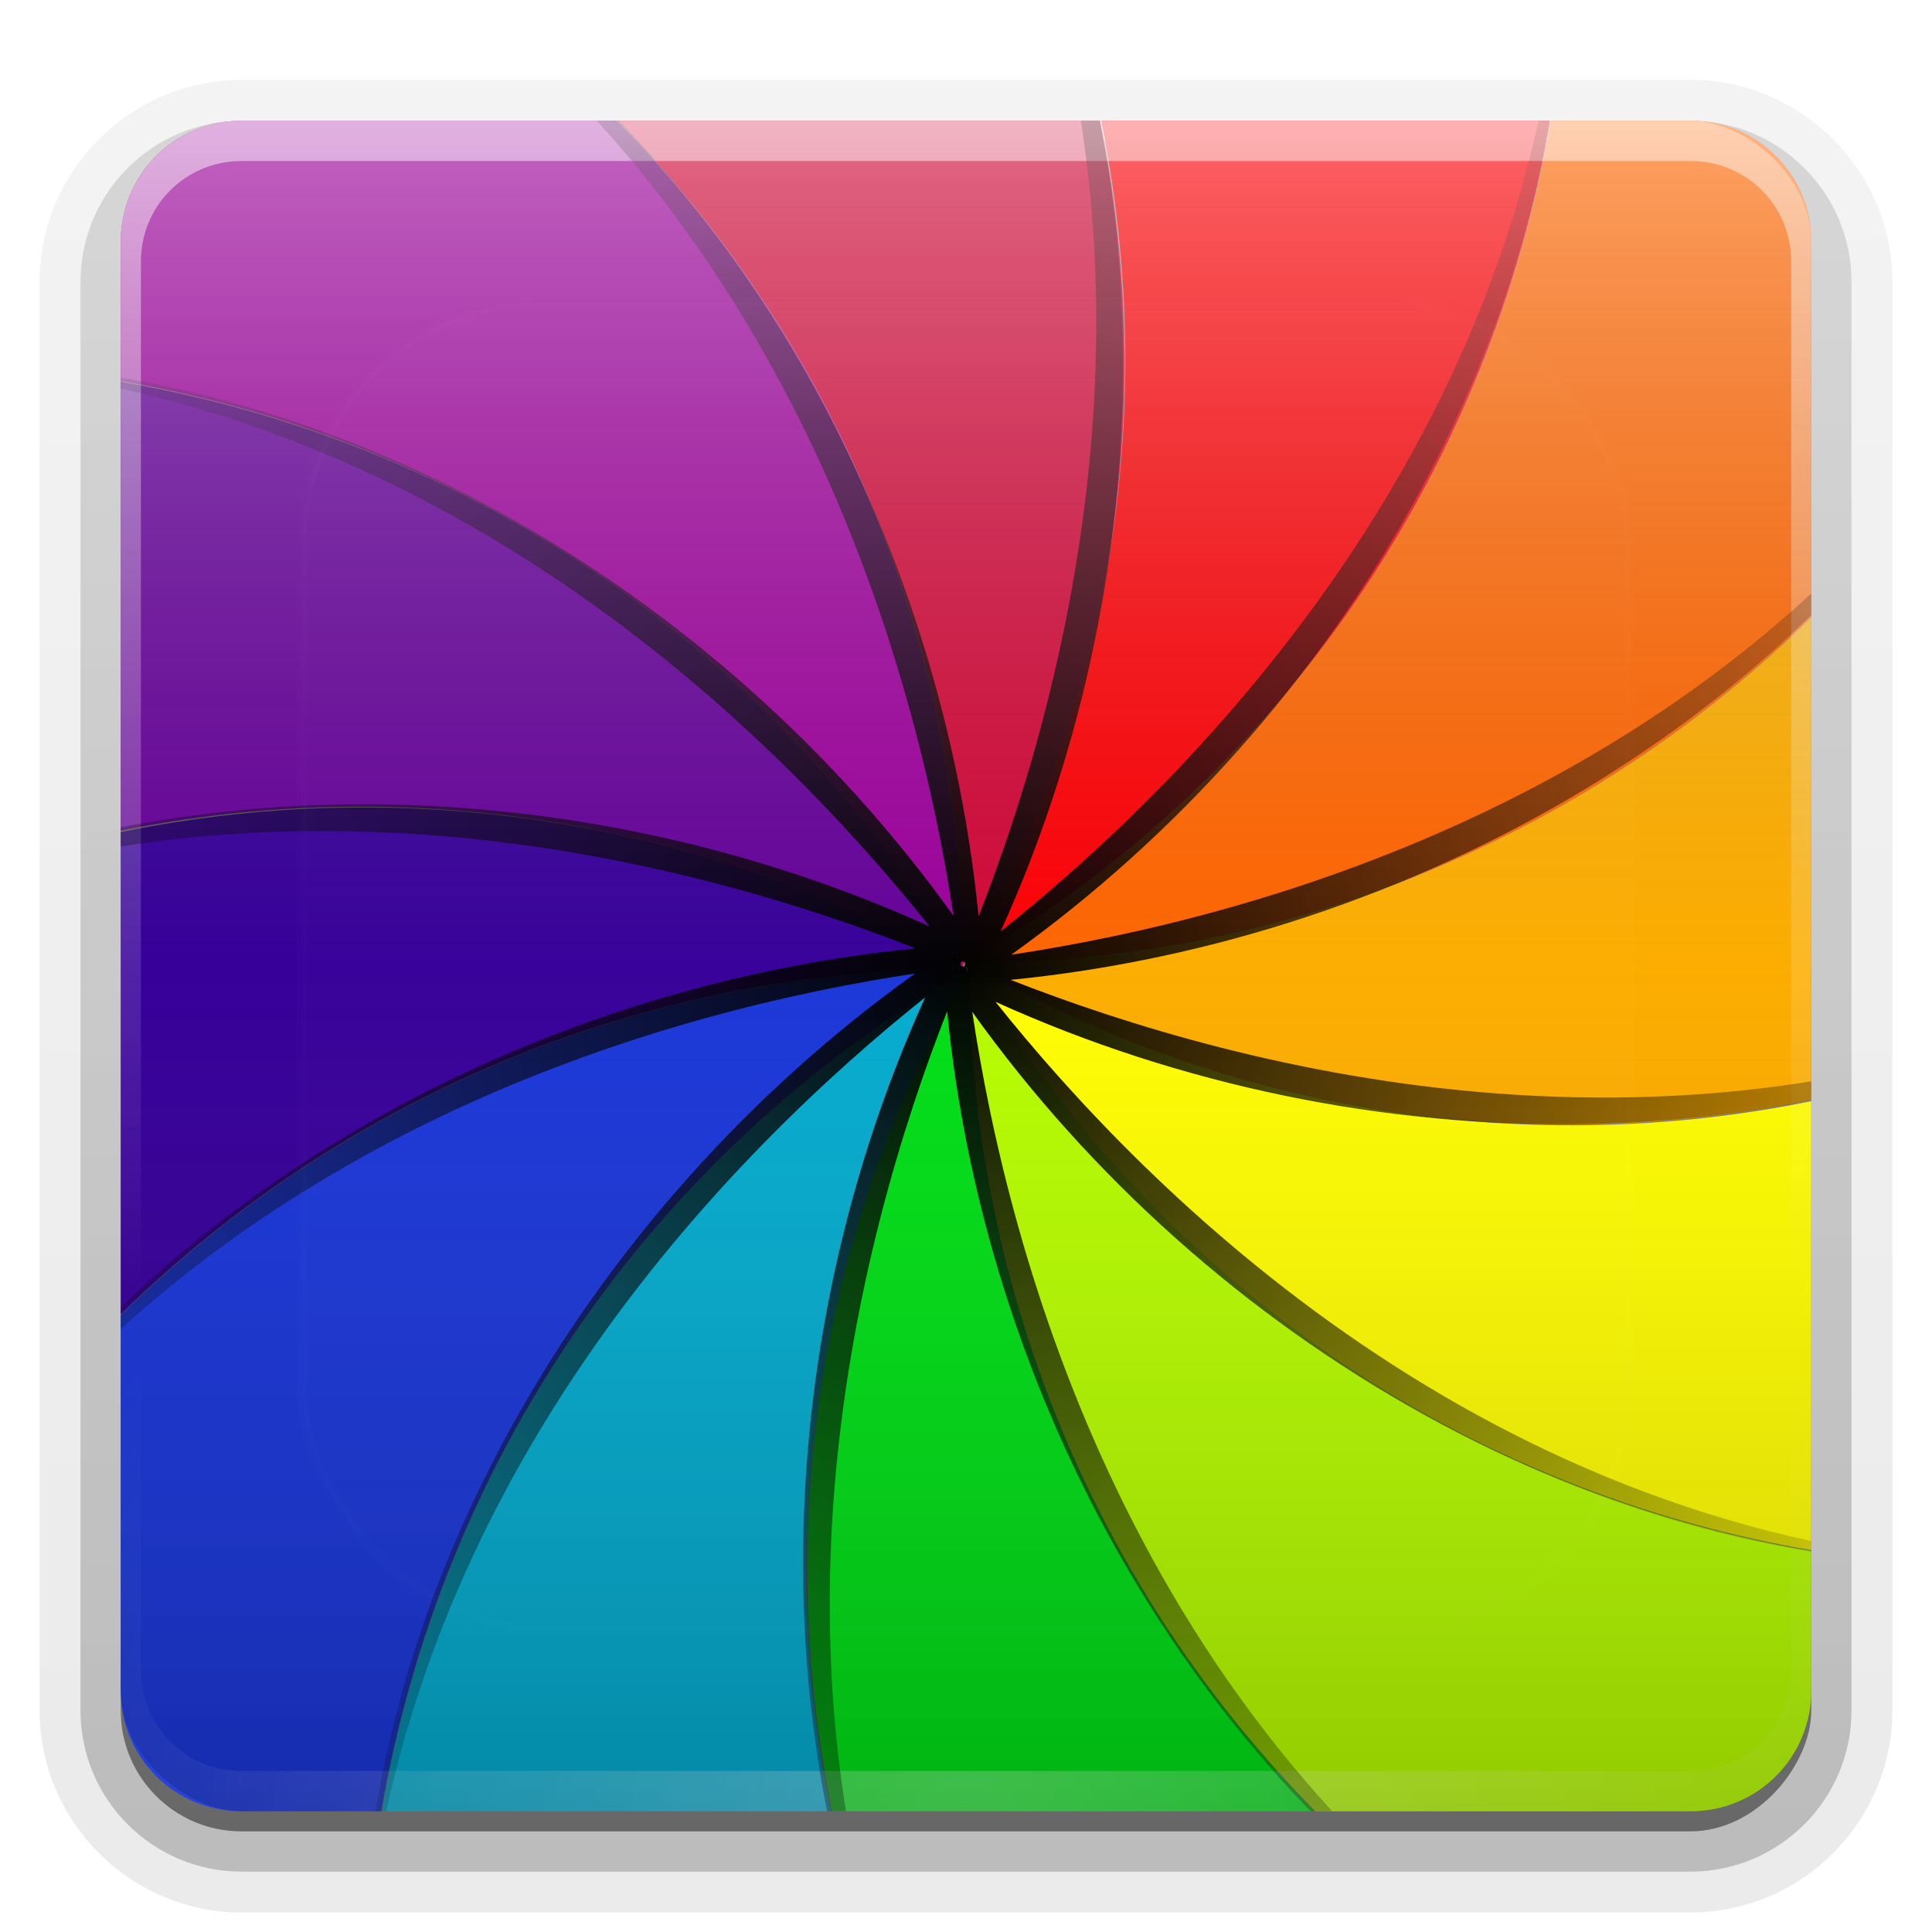 <?xml version="1.0" encoding="UTF-8" standalone="no"?>
<!-- Created with Inkscape (http://www.inkscape.org/) -->
<svg id="svg2408" xmlns:rdf="http://www.w3.org/1999/02/22-rdf-syntax-ns#" xmlns="http://www.w3.org/2000/svg" height="96" width="96" version="1.0" xmlns:cc="http://creativecommons.org/ns#" xmlns:xlink="http://www.w3.org/1999/xlink" xmlns:dc="http://purl.org/dc/elements/1.1/">
 <defs id="defs2410">
  <linearGradient id="ButtonShadow" y2="7.016" gradientUnits="userSpaceOnUse" x2="45.448" gradientTransform="scale(1.006 .994)" y1="92.54" x1="45.448">
   <stop id="stop3750" offset="0"/>
   <stop id="stop3752" style="stop-opacity:.588" offset="1"/>
  </linearGradient>
  <linearGradient id="linearGradient3737">
   <stop id="stop3739" style="stop-color:#fff" offset="0"/>
   <stop id="stop3741" style="stop-color:#fff;stop-opacity:0" offset="1"/>
  </linearGradient>
  <filter id="filter3174" color-interpolation-filters="sRGB">
   <feGaussianBlur id="feGaussianBlur3176" stdDeviation="1.71"/>
  </filter>
  <linearGradient id="linearGradient3188" y2="63.893" xlink:href="#linearGradient3737" gradientUnits="userSpaceOnUse" x2="36.357" y1="6" x1="36.357"/>
  <filter id="filter3794" height="1.384" width="1.384" color-interpolation-filters="sRGB" y="-.192" x="-.192">
   <feGaussianBlur id="feGaussianBlur3796" stdDeviation="5.28"/>
  </filter>
  <linearGradient id="linearGradient3613" y2="138.66" xlink:href="#linearGradient3737" gradientUnits="userSpaceOnUse" x2="48" y1="20.221" x1="48"/>
  <radialGradient id="radialGradient3619" xlink:href="#linearGradient3737" gradientUnits="userSpaceOnUse" cy="90.172" cx="48" gradientTransform="matrix(1.157 0 0 .996 -7.551 .197)" r="42"/>
  <clipPath id="clipPath3613">
   <rect id="rect3615" style="fill:#fff" rx="6" ry="6" height="84" width="84" y="6" x="6"/>
  </clipPath>
  <linearGradient id="linearGradient6162">
   <stop id="stop6164" style="stop-opacity:.196" offset="0"/>
   <stop id="stop6170" style="stop-color:#808080;stop-opacity:0" offset=".5"/>
   <stop id="stop6166" style="stop-color:#fff;stop-opacity:.392" offset="1"/>
  </linearGradient>
  <linearGradient id="linearGradient3676" y2="5.936" xlink:href="#linearGradient6162" gradientUnits="userSpaceOnUse" x2="65.074" gradientTransform="matrix(1.017 0 0 1.017 -178.32 -56.603)" y1="120.93" x1="65.074"/>
  <linearGradient id="linearGradient3751" y2="48" xlink:href="#linearGradient6162" gradientUnits="userSpaceOnUse" x2="90" gradientTransform="translate(-96,-96)" y1="48" x1="6"/>
  <radialGradient id="radialGradient3816" gradientUnits="userSpaceOnUse" cy="47.906" cx="47.844" r="59.406">
   <stop id="stop3812" offset="0"/>
   <stop id="stop3814" style="stop-opacity:0" offset="1"/>
  </radialGradient>
  <clipPath id="clipPath3820">
   <rect id="rect3822" style="fill:#fff" rx="6" ry="6" height="84" width="84" y="6" x="6"/>
  </clipPath>
  <linearGradient id="ButtonShadow-0" y2="7.016" gradientUnits="userSpaceOnUse" x2="45.448" gradientTransform="matrix(1.006 0 0 .994 100 0)" y1="92.54" x1="45.448">
   <stop id="stop3750-8" offset="0"/>
   <stop id="stop3752-5" style="stop-opacity:.588" offset="1"/>
  </linearGradient>
  <linearGradient id="linearGradient3780" y2="90.239" xlink:href="#ButtonShadow-0" gradientUnits="userSpaceOnUse" x2="32.251" gradientTransform="matrix(1.024 0 0 1.012 -1.143 -98.071)" y1="6.132" x1="32.251"/>
  <linearGradient id="linearGradient3721" y2="90.239" xlink:href="#ButtonShadow-0" gradientUnits="userSpaceOnUse" x2="32.251" gradientTransform="translate(0,-97)" y1="6.132" x1="32.251"/>
 </defs>
 <g id="layer2" style="display:none">
  <rect id="rect3745" style="opacity:.9;filter:url(#filter3174);fill:url(#ButtonShadow)" rx="6" ry="6" height="85" width="86" y="7" x="5"/>
 </g>
 <g id="layer3">
  <path id="path3786" style="opacity:0.08;fill:url(#linearGradient3780)" d="m12-95.031c-5.511 0-10.031 4.52-10.031 10.031v71c0 5.511 4.52 10.031 10.031 10.031h72c5.511 0 10.031-4.52 10.031-10.031v-71c0-5.511-4.52-10.031-10.031-10.031h-72z" transform="scale(1,-1)"/>
  <path id="path3778" style="opacity:.1;fill:url(#linearGradient3780)" d="m12-94.031c-4.972 0-9.031 4.06-9.031 9.031v71c0 4.972 4.06 9.031 9.031 9.031h72c4.972 0 9.031-4.06 9.031-9.031v-71c0-4.972-4.06-9.031-9.031-9.031h-72z" transform="scale(1,-1)"/>
  <path id="path3770" style="opacity:.2;fill:url(#linearGradient3780)" d="m12-93c-4.409 0-8 3.591-8 8v71c0 4.409 3.591 8 8 8h72c4.409 0 8-3.591 8-8v-71c0-4.409-3.591-8-8-8h-72z" transform="scale(1,-1)"/>
  <rect id="rect3723" style="opacity:.3;fill:url(#linearGradient3780)" transform="scale(1,-1)" rx="7" ry="7" height="85" width="86" y="-92" x="5"/>
  <rect id="rect3716" style="opacity:.45;fill:url(#linearGradient3721)" transform="scale(1,-1)" rx="6" ry="6" height="84" width="84" y="-91" x="6"/>
 </g>
 <g id="layer1">
  <path id="path4500" style="fill:#00df16" d="m48.156 48c-7.634 13.223-9.639 28.131-6.812 42h23.968c-10.607-10.827-17.156-25.639-17.156-42z"/>
  <path id="path4516" style="fill:#04abcf" d="m48.156 48.094c-16.103 9.297-26.278 24.91-29.187 41.906h22.312c-2.809-13.844-0.747-28.705 6.875-41.906z"/>
  <path id="path4518" style="fill:#1a36d8" d="m48.094 48.156c-16.393 0-31.256 6.543-42.094 17.188v18.656c0 3.324 2.676 6 6 6h6.938c2.92-16.972 13.072-32.558 29.156-41.844z"/>
  <path id="path4520" style="fill:#370099" d="m17.469 40.125c-3.868 0.035-7.701 0.451-11.469 1.219v23.968c10.827-10.607 25.639-17.156 42-17.156-9.63-5.56-20.162-8.126-30.531-8.031z"/>
  <path id="path4522" style="fill:#650199" d="m6 18.969v22.312c13.844-2.809 28.705-0.747 41.906 6.875-9.297-16.103-24.91-26.278-41.906-29.187z"/>
  <path id="path4524" style="fill:#9c009b" d="m12 6c-3.324 0-6 2.676-6 6v6.938c16.972 2.92 32.558 13.072 41.844 29.156 0-16.393-6.543-31.256-17.188-42.094h-18.656z"/>
  <path id="path4526" style="fill:#d10737" d="m30.688 6c10.607 10.827 17.156 25.639 17.156 42 7.634-13.223 9.639-28.131 6.812-42h-23.968z"/>
  <path id="path4528" style="fill:#fd0005" d="m54.719 6c2.809 13.844 0.747 28.705-6.875 41.906 16.103-9.297 26.278-24.91 29.187-41.906h-22.312z"/>
  <path id="path4530" style="fill:#ff6500" d="m77.062 6c-2.92 16.972-13.072 32.558-29.156 41.844 16.393 0 31.256-6.543 42.094-17.188v-18.656c0-3.324-2.676-6-6-6h-6.938z"/>
  <path id="path4532" style="fill:#fdad00" d="m90 30.688c-10.827 10.607-25.639 17.156-42 17.156 13.223 7.634 28.131 9.639 42 6.812v-23.968z"/>
  <path id="path4534" style="fill:#fffd01" d="m48.094 47.844c9.297 16.103 24.91 26.278 41.906 29.187v-22.312c-13.844 2.809-28.705 0.747-41.906-6.875z"/>
  <path id="path4536" style="fill:#b6fd00" d="m48.156 47.906c0 16.393 6.543 31.256 17.188 42.094h18.656c3.324 0 6-2.676 6-6v-6.938c-16.972-2.92-32.558-13.072-41.844-29.156z"/>
  <path id="rect3728" style="opacity:.5;fill:url(#linearGradient3188)" d="m12 6c-3.324 0-6 2.676-6 6v2 68 2c0 0.335 0.041 0.651 0.094 0.969 0.049 0.296 0.097 0.597 0.188 0.875 0.01 0.03 0.021 0.064 0.031 0.094 0.099 0.288 0.235 0.547 0.375 0.812 0.145 0.274 0.316 0.536 0.5 0.781 0.184 0.246 0.374 0.473 0.594 0.688 0.44 0.428 0.943 0.815 1.5 1.094 0.279 0.14 0.573 0.247 0.875 0.344-0.256-0.1-0.487-0.236-0.719-0.375-0.007-0.004-0.024 0.004-0.031 0-0.032-0.019-0.062-0.043-0.094-0.062-0.12-0.077-0.231-0.164-0.344-0.25-0.106-0.081-0.213-0.161-0.312-0.25-0.178-0.162-0.347-0.346-0.5-0.531-0.107-0.131-0.218-0.266-0.312-0.407-0.025-0.038-0.038-0.086-0.063-0.125-0.065-0.103-0.13-0.204-0.187-0.312-0.101-0.195-0.206-0.416-0.281-0.625-0.008-0.022-0.024-0.041-0.031-0.063-0.032-0.092-0.036-0.187-0.062-0.281-0.03-0.107-0.07-0.203-0.094-0.313-0.073-0.341-0.125-0.698-0.125-1.062v-2-68-2c0-2.782 2.218-5 5-5h2 68 2c2.782 0 5 2.218 5 5v2 68 2c0 0.364-0.052 0.721-0.125 1.062-0.044 0.207-0.088 0.398-0.156 0.594-0.008 0.022-0.023 0.041-0.031 0.062-0.063 0.174-0.138 0.367-0.219 0.531-0.042 0.083-0.079 0.17-0.125 0.25-0.055 0.097-0.127 0.188-0.188 0.281-0.094 0.141-0.205 0.276-0.312 0.406-0.143 0.174-0.303 0.347-0.469 0.5-0.011 0.01-0.02 0.021-0.031 0.031-0.138 0.126-0.285 0.234-0.438 0.344-0.103 0.073-0.204 0.153-0.312 0.219-0.007 0.004-0.024-0.004-0.031 0-0.232 0.139-0.463 0.275-0.719 0.375 0.302-0.097 0.596-0.204 0.875-0.344 0.557-0.279 1.06-0.666 1.5-1.094 0.22-0.214 0.409-0.442 0.594-0.688s0.355-0.508 0.5-0.781c0.14-0.265 0.276-0.525 0.375-0.812 0.01-0.031 0.021-0.063 0.031-0.094 0.09-0.278 0.139-0.579 0.188-0.875 0.053-0.318 0.094-0.634 0.094-0.969v-2-68-2c0-3.324-2.676-6-6-6h-72z"/>
  <path id="path3615" style="opacity:.3;fill:url(#radialGradient3619)" d="m12 90c-3.324 0-6-2.676-6-6v-2-68-2c0-0.335 0.041-0.651 0.094-0.969 0.049-0.296 0.097-0.597 0.188-0.875 0.01-0.03 0.021-0.063 0.031-0.094 0.099-0.287 0.235-0.547 0.375-0.812 0.145-0.274 0.316-0.536 0.5-0.781 0.184-0.246 0.374-0.473 0.594-0.688 0.44-0.428 0.943-0.815 1.5-1.094 0.279-0.14 0.574-0.247 0.875-0.344-0.256 0.1-0.486 0.236-0.719 0.375-0.007 0.004-0.024-0.004-0.031 0-0.032 0.019-0.062 0.043-0.094 0.062-0.12 0.077-0.231 0.164-0.344 0.25-0.106 0.081-0.213 0.161-0.312 0.25-0.178 0.161-0.347 0.345-0.5 0.531-0.107 0.13-0.218 0.265-0.312 0.406-0.025 0.038-0.038 0.086-0.063 0.125-0.065 0.103-0.13 0.204-0.187 0.312-0.101 0.195-0.206 0.416-0.281 0.625-0.008 0.022-0.024 0.041-0.031 0.063-0.032 0.092-0.036 0.187-0.062 0.281-0.03 0.107-0.07 0.203-0.094 0.312-0.073 0.342-0.125 0.699-0.125 1.062v2 68 2c0 2.782 2.218 5 5 5h2 68 2c2.782 0 5-2.218 5-5v-2-68-2c0-0.364-0.052-0.721-0.125-1.062-0.044-0.207-0.088-0.398-0.156-0.594-0.008-0.022-0.024-0.041-0.031-0.063-0.063-0.174-0.139-0.367-0.219-0.531-0.042-0.083-0.079-0.17-0.125-0.25-0.055-0.097-0.127-0.188-0.188-0.281-0.094-0.141-0.205-0.276-0.312-0.406-0.143-0.174-0.303-0.347-0.469-0.5-0.011-0.01-0.02-0.021-0.031-0.031-0.139-0.126-0.285-0.234-0.438-0.344-0.102-0.073-0.204-0.153-0.312-0.219-0.007-0.004-0.024 0.004-0.031 0-0.232-0.139-0.463-0.275-0.719-0.375 0.302 0.097 0.596 0.204 0.875 0.344 0.557 0.279 1.06 0.666 1.5 1.094 0.22 0.214 0.409 0.442 0.594 0.688s0.355 0.508 0.5 0.781c0.14 0.265 0.276 0.525 0.375 0.812 0.01 0.031 0.021 0.063 0.031 0.094 0.09 0.278 0.139 0.579 0.188 0.875 0.053 0.318 0.094 0.634 0.094 0.969v2 68 2c0 3.324-2.676 6-6 6h-72z"/>
  <path id="path3675" style="fill:#00df16" d="m188.17 48c-11.12 19.261-10.362 42.12 0 60.091 10.944 0 21.208-2.963 30.046-8.075-17.97-10.394-30.05-29.78-30.05-52.02z"/>
  <path id="path3677" style="fill:#04abcf" d="m188.14 48.083c-19.261 11.12-30.034 31.296-30.046 52.04 9.478 5.472 19.848 8.038 30.058 8.03-10.358-17.978-11.132-40.809-0.012-60.07z"/>
  <path id="path3679" style="fill:#1a36d8" d="m188.08 48.144c-22.24 0-41.658 12.087-52.04 30.046 5.472 9.478 13.17 16.885 22.016 21.983 0.019-20.748 10.764-40.908 30.025-52.028z"/>
  <path id="path3681" style="fill:#370099" d="m188 48.166c-19.261-11.12-42.12-10.362-60.091 0 0 10.944 2.963 21.208 8.075 30.046 10.39-17.959 29.78-30.046 52.02-30.046z"/>
  <path id="path3683" style="fill:#650199" d="m187.92 48.144c-11.12-19.261-31.3-30.034-52.04-30.046-5.472 9.478-8.038 19.848-8.03 30.058 17.978-10.358 40.809-11.132 60.07-0.012z"/>
  <path id="path3685" style="fill:#9c009b" d="m187.86 48.083c0-22.24-12.087-41.658-30.046-52.04-9.478 5.472-16.885 13.17-21.983 22.016 20.748 0.019 40.908 10.764 52.028 30.025z"/>
  <path id="path3687" style="fill:#d10737" d="m187.83 48c11.12-19.261 10.362-42.12 0-60.091-10.944 0-21.208 2.963-30.046 8.075 17.959 10.391 30.046 29.776 30.046 52.016z"/>
  <path id="path3689" style="fill:#fd0005" d="m187.86 47.917c19.261-11.12 30.034-31.296 30.046-52.04-9.478-5.472-19.848-8.038-30.058-8.03 10.358 17.978 11.132 40.809 0.012 60.07z"/>
  <path id="path3691" style="fill:#ff6500" d="m187.92 47.856c22.24-0 41.658-12.087 52.04-30.046-5.472-9.478-13.17-16.885-22.016-21.983-0.019 20.748-10.764 40.908-30.025 52.028z"/>
  <path id="path3693" style="fill:#fdad00" d="m188 47.834c19.261 11.12 42.12 10.362 60.091 0-0-10.944-2.963-21.208-8.075-30.046-10.391 17.959-29.776 30.046-52.016 30.046z"/>
  <path id="path3695" style="fill:#fffd01" d="m188.08 47.856c11.12 19.261 31.296 30.034 52.04 30.046 5.472-9.478 8.038-19.848 8.03-30.058-17.978 10.358-40.809 11.132-60.07 0.012z"/>
  <path id="path3697" style="fill:#b6fd00" d="m188.14 47.917c0 22.24 12.087 41.658 30.046 52.04 9.478-5.472 16.885-13.17 21.983-22.016-20.748-0.019-40.908-10.764-52.028-30.025z"/>
  <rect id="rect6160" style="fill:url(#linearGradient3676);fill-rule:evenodd" rx="9.155" ry="9.155" height="118" width="118" y="-50.5" x="-172.21"/>
  <rect id="rect3740" style="fill:#1a1a1a" rx="6" ry="6" height="84" width="84" y="106" x="6"/>
  <path id="path3753" d="m188 47.911c-0.279 0.518-0.819 0.37-1.08 0.893 1.56 20.577 12.869 40.822 30.42 50.665-22.77-14.884-28.05-40.923-29.34-51.558z"/>
  <path id="path3758" d="m187.98 47.989c-0.5 0.31-0.894-0.089-1.382 0.233-8.938 18.6-9.266 41.787 1.012 59.087-12.279-24.276-3.837-49.469 0.37-59.32z"/>
  <path id="path3760" d="m187.93 48.046c-0.588 0.018-0.729-0.524-1.313-0.489-17.04 11.639-28.918 31.555-28.668 51.677 1.504-27.163 21.412-44.76 29.981-51.188z"/>
  <path id="path3762" d="m187.85 48.067c-0.518-0.279-0.37-0.819-0.893-1.08-20.577 1.56-40.822 12.869-50.665 30.42 14.884-22.772 40.923-28.057 51.558-29.339z"/>
  <path id="path3769" d="m187.77 48.046c-0.31-0.5 0.089-0.894-0.233-1.382-18.6-8.938-41.787-9.266-59.087 1.012 24.276-12.279 49.469-3.837 59.32 0.37z"/>
  <path id="path3771" d="m187.71 47.989c-0.018-0.588 0.524-0.729 0.489-1.313-11.639-17.04-31.555-28.918-51.677-28.668 27.163 1.504 44.76 21.412 51.188 29.981z"/>
  <path id="path3773" d="m187.69 47.911c0.279-0.518 0.819-0.37 1.08-0.893-1.56-20.577-12.87-40.822-30.42-50.665 22.77 14.883 28.06 40.923 29.34 51.558z"/>
  <path id="path3775" d="m187.71 47.833c0.5-0.31 0.894 0.089 1.382-0.233 8.938-18.6 9.266-41.787-1.012-59.087 12.279 24.276 3.837 49.469-0.37 59.32z"/>
  <path id="path3777" d="m187.77 47.775c0.588-0.018 0.729 0.524 1.313 0.489 17.04-11.639 28.92-31.555 28.67-51.676-1.5 27.163-21.41 44.76-29.98 51.187z"/>
  <path id="path3779" d="m187.85 47.754c0.518 0.279 0.37 0.819 0.893 1.08 20.58-1.559 40.82-12.868 50.67-30.419-14.89 22.772-40.93 28.057-51.56 29.339z"/>
  <path id="path3781" d="m187.93 47.775c0.31 0.5-0.089 0.894 0.233 1.382 18.6 8.938 41.787 9.266 59.087-1.012-24.276 12.279-49.469 3.837-59.32-0.37z"/>
  <path id="path3783" d="m187.98 47.833c0.018 0.588-0.524 0.729-0.489 1.313 11.639 17.04 31.555 28.918 51.677 28.668-27.163-1.504-44.76-21.412-51.188-29.981z"/>
  <path id="path3785" style="fill:url(#radialGradient3816)" clip-path="url(#clipPath3820)" d="m48.094-11.5c11.422 22.582 4.881 45.949 0.531 57.031-1.981-20.057-13.155-39.582-30.281-49.187 21.207 13.861 27.265 37.397 29.031 49.156-11.74-16.405-31.19-27.745-50.844-27.5 25.271 1.399 42.236 18.723 49.657 28.031-18.363-8.318-40.866-8.375-57.75 1.657 22.599-11.432 45.99-4.913 57.062-0.563-20.068 1.972-39.609 13.146-49.219 30.281 13.873-21.225 37.438-27.271 49.188-29.031-16.423 11.738-27.777 31.178-27.531 50.844 1.398-25.271 18.723-42.236 28.031-49.657-8.319 18.363-8.375 40.866 1.656 57.748-11.431-22.597-4.913-45.988-0.563-57.06 1.971 20.071 13.144 39.607 30.282 49.219-21.241-13.883-27.277-37.447-29.032-49.188 11.738 16.426 31.176 27.777 50.844 27.531-25.285-1.399-42.274-18.727-49.687-28.031 18.367 8.33 40.888 8.411 57.781-1.625-22.582 11.423-45.949 4.882-57.031 0.532 20.059-1.979 39.581-13.154 49.187-30.282-13.871 21.224-37.406 27.271-49.156 29.032 16.408-11.741 27.745-31.189 27.5-50.844-1.4 25.285-18.727 42.274-28.031 49.687 8.33-18.367 8.411-40.888-1.625-57.781zm-0.282 59.281c0.035 0 0.062-0.004 0.094 0 0.034 0.022 0.035 0.069 0.062 0.094-0 0.037-0.027 0.06-0.031 0.094-0.014 0.02-0.016 0.045-0.031 0.062-0.048-0-0.082-0.024-0.125-0.031-0.007-0.005-0.025 0.005-0.031 0-0.013-0.023-0.021-0.04-0.031-0.062 0.002-0.036 0.026-0.061 0.031-0.094 0.003-0.008-0.004-0.023 0-0.031 0.023-0.013 0.04-0.021 0.062-0.031zm0.188 0.188c0.033 0.108 0.066 0.21 0.062 0.312-0.012-0.1-0.05-0.217-0.062-0.313z"/>
 </g>
 <g id="layer5">
  <rect id="rect3171" style="opacity:.1;filter:url(#filter3794);stroke:#fff;stroke-linecap:round;stroke-width:.5;fill:url(#linearGradient3613)" clip-path="url(#clipPath3613)" rx="12" ry="12" height="66" width="66" y="15" x="15"/>
  <rect id="rect3742" style="fill:url(#linearGradient3751)" transform="matrix(0,-1,-1,0,0,0)" rx="6" ry="6" height="84" width="84" y="-90" x="-90"/>
 </g>
</svg>
